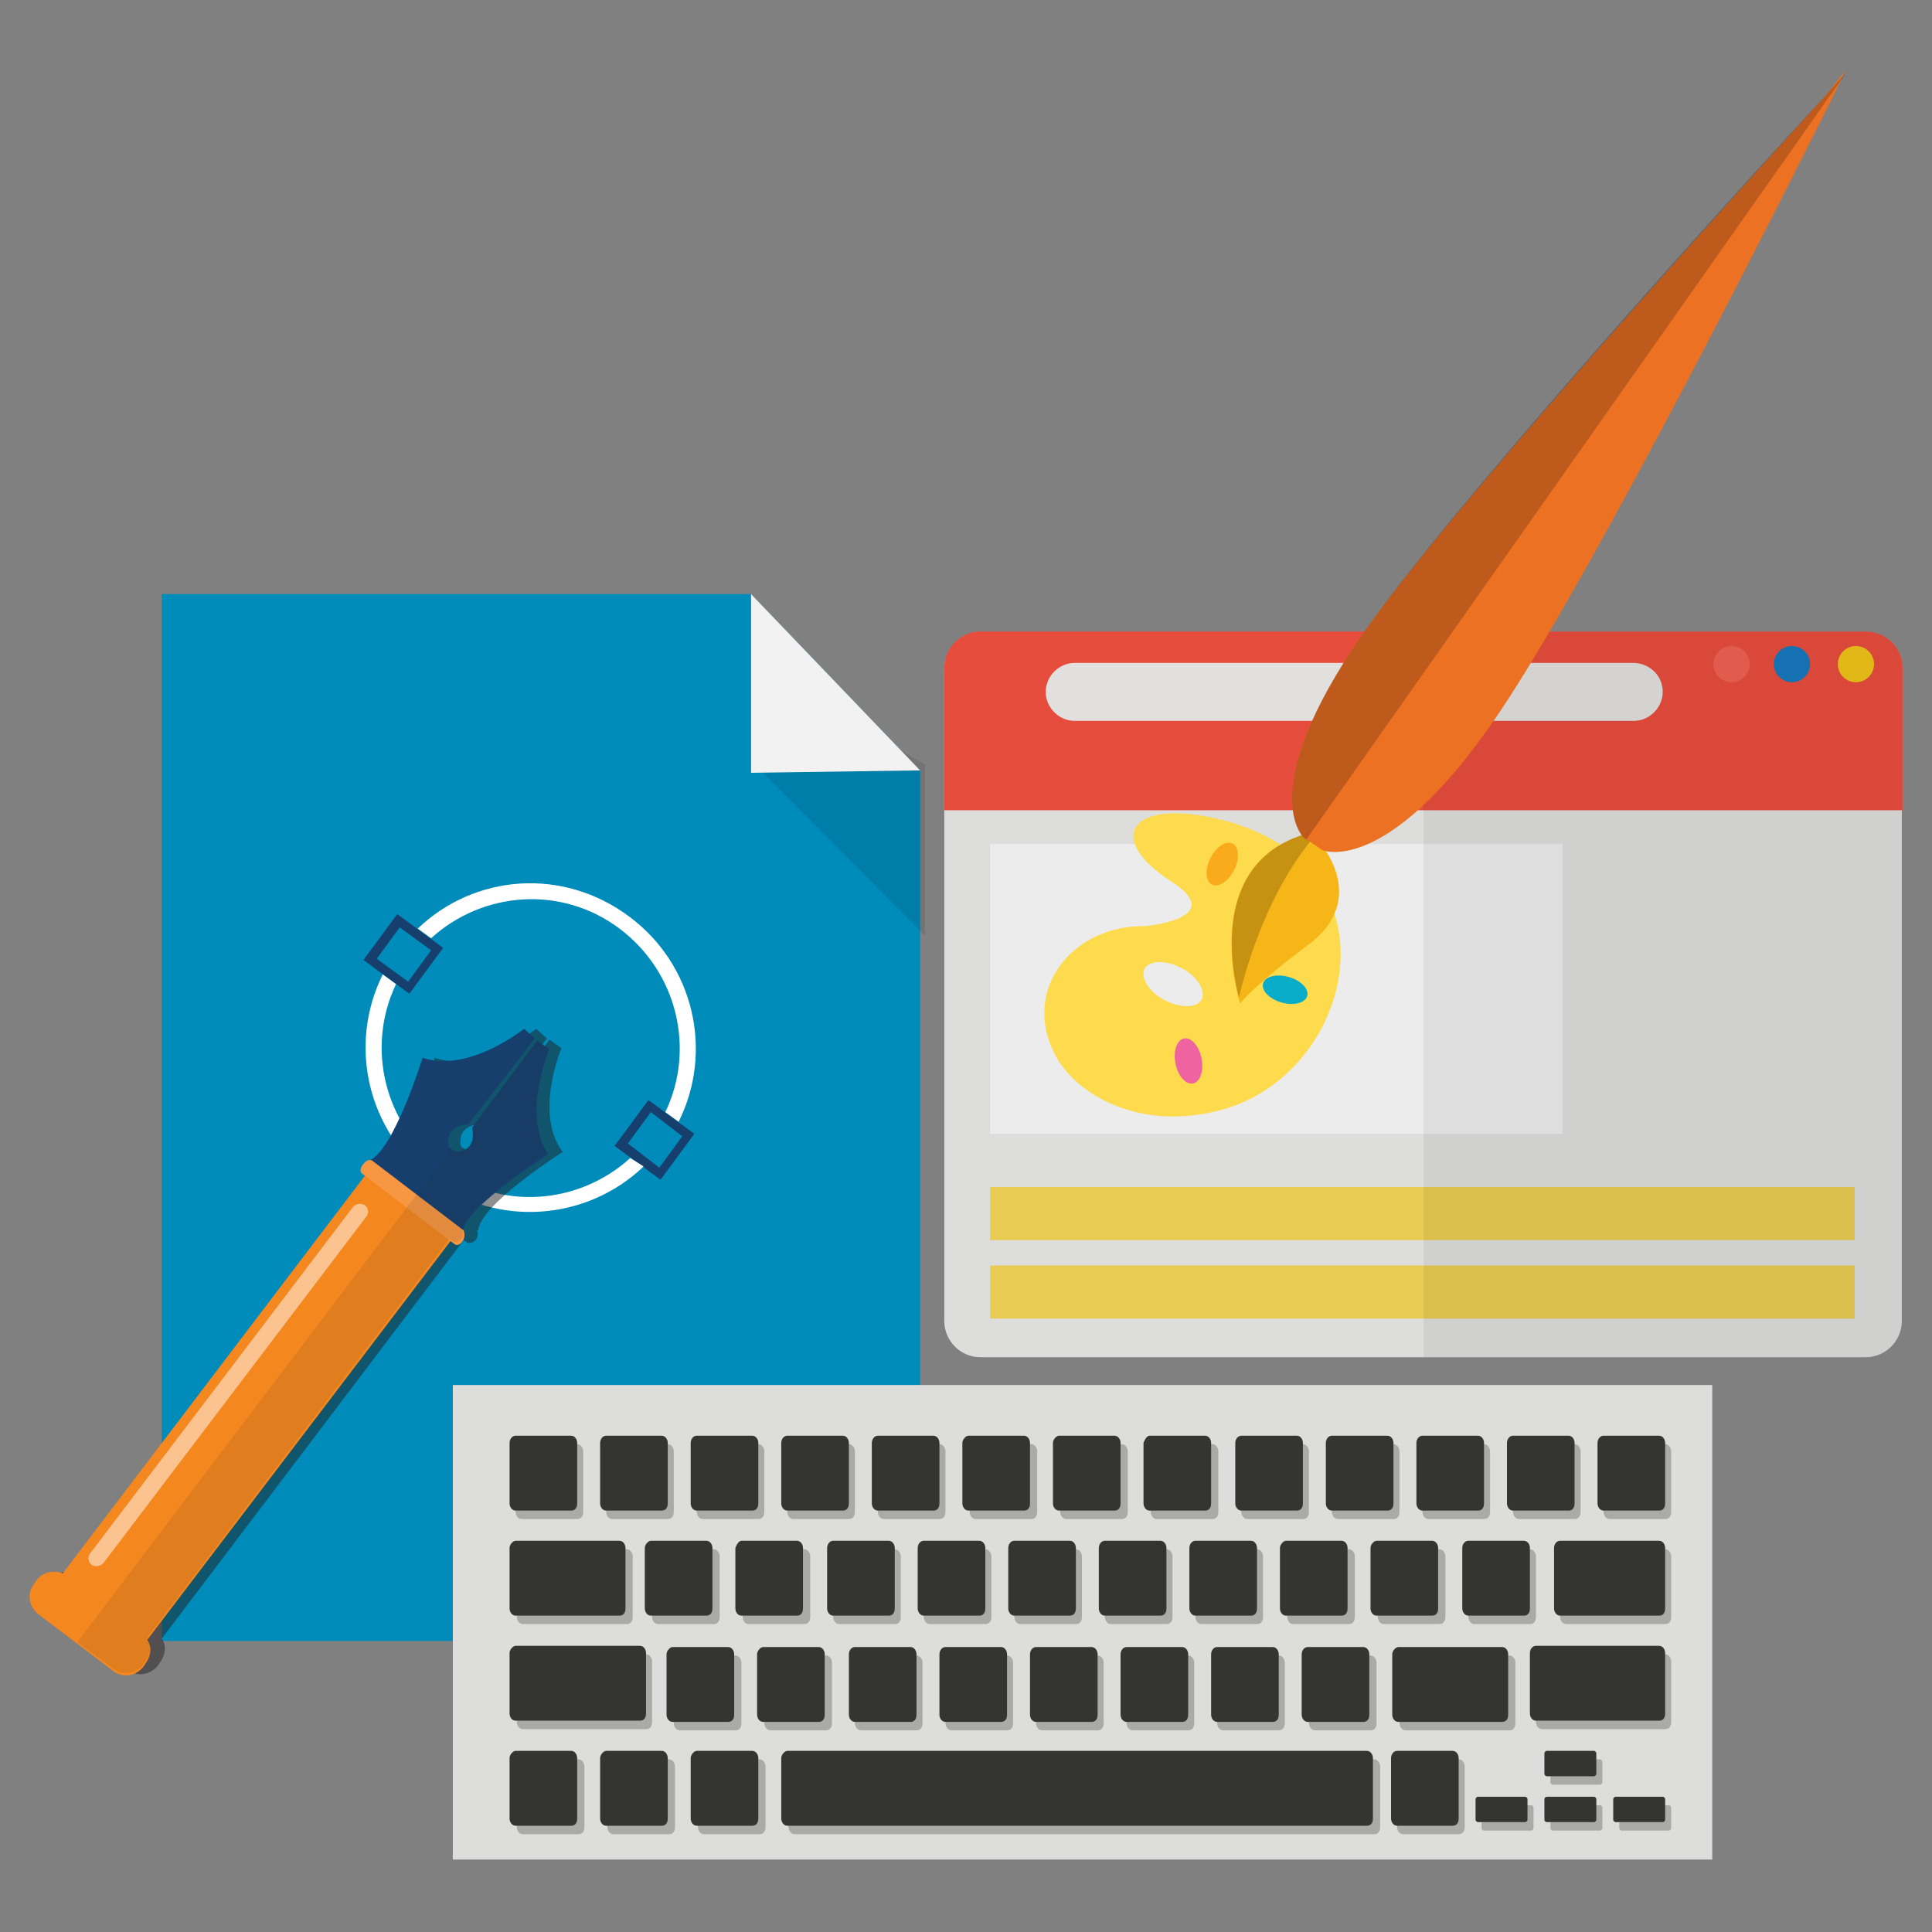 <?xml version="1.0" encoding="utf-8"?>
<!-- Generator: Adobe Illustrator 21.1.0, SVG Export Plug-In . SVG Version: 6.00 Build 0)  -->
<svg version="1.1" baseProfile="basic" id="Layer_1"
	 xmlns="http://www.w3.org/2000/svg" xmlns:xlink="http://www.w3.org/1999/xlink" x="0px" y="0px" viewBox="0 0 160 160"
	 xml:space="preserve">
<rect x="0" y="0" width="160" height="160" fill="#808080" stroke="none"/>
<style type="text/css">
	.st0{fill:#DDDDDC;}
	.st1{fill:#E74D3C;}
	.st2{fill:#F06252;}
	.st3{fill:#1778BD;}
	.st4{fill:#EFC319;}
	.st5{fill:#E1E0DF;}
	.st6{fill:#ECECEC;}
	.st7{opacity:0.7;fill:#EFC319;}
	.st8{opacity:6.000000e-02;}
	.st9{fill:#008CBB;}
	.st10{opacity:0.1;}
	.st11{fill:#F3F2F2;}
	.st12{fill:#163F6D;}
	.st13{fill:#FFFFFF;}
	.st14{fill-rule:evenodd;clip-rule:evenodd;fill:#DDDDDC;}
	.st15{opacity:0.3;}
	.st16{fill-rule:evenodd;clip-rule:evenodd;fill:#343433;}
	.st17{fill-rule:evenodd;clip-rule:evenodd;fill:#FDDB4C;}
	.st18{fill:#EF64A0;}
	.st19{fill:#0AADC9;}
	.st20{fill:#66BB46;}
	.st21{fill:#FAAB1B;}
	.st22{fill-rule:evenodd;clip-rule:evenodd;fill:#F7B617;}
	.st23{opacity:0.2;fill-rule:evenodd;clip-rule:evenodd;}
	.st24{fill-rule:evenodd;clip-rule:evenodd;fill:#EC7123;}
	.st25{opacity:0.5;fill:#231F20;}
	.st26{fill:#F5871F;}
	.st27{fill:#F79742;}
	.st28{opacity:0.1;fill:#231F20;}
	.st29{opacity:0.5;fill:#FFFFFF;}
</style>
<g>
	<g id="Web">
		<path class="st0" d="M157.5,109.4c0,1.7-1.4,3-3,3H81.2c-1.7,0-3-1.4-3-3v-54c0-1.7,1.4-3,3-3h73.3c1.7,0,3,1.4,3,3V109.4z"/>
		<path class="st1" d="M154.5,52.3H81.2c-1.7,0-3,1.4-3,3v11.8h79.4V55.3C157.5,53.6,156.2,52.3,154.5,52.3z"/>
		<circle class="st2" cx="143.4" cy="55" r="1.5"/>
		<circle class="st3" cx="148.4" cy="55" r="1.5"/>
		<circle class="st4" cx="153.7" cy="55" r="1.5"/>
		<path class="st5" d="M137.7,57.3c0,1.3-1.1,2.4-2.4,2.4H89c-1.3,0-2.4-1.1-2.4-2.4l0,0c0-1.3,1.1-2.4,2.4-2.4h46.4
			C136.7,55,137.7,56,137.7,57.3L137.7,57.3z"/>
		<rect x="82" y="69.9" class="st6" width="47.4" height="24"/>
		<rect x="82" y="98.3" class="st7" width="71.6" height="4.4"/>
		<rect x="82" y="104.8" class="st7" width="71.6" height="4.4"/>
		<path class="st8" d="M154.5,52.3h-36.6v60.1h36.6c1.7,0,3-1.4,3-3v-54C157.5,53.6,156.2,52.3,154.5,52.3z"/>
	</g>
	<polygon class="st9" points="13.4,49.2 13.4,135.9 76.2,135.9 76.2,63.8 62.2,49.2 	"/>
	<polygon class="st10" points="62.5,63.3 76.6,77.5 76.6,63.3 66.4,57.6 	"/>
	<polygon class="st11" points="76.2,63.8 62.2,64 62.2,49.2 	"/>
	<path class="st12" d="M30.1,79.5l3.8,2.8l2.8-3.8l-3.8-2.8L30.1,79.5z M35.7,78.7l-1.9,2.6l-2.6-1.9l1.9-2.6L35.7,78.7z"/>
	<path class="st12" d="M50.9,94.9l3.8,2.8l2.8-3.8l-3.8-2.8L50.9,94.9z M56.5,94.1l-1.9,2.6L52,94.7l1.9-2.6L56.5,94.1z"/>
	<g>
		<path class="st13" d="M52.2,95.9c-4.3,3.9-10.8,4.4-15.6,0.8c-4.8-3.6-6.3-10-3.8-15.2l-1.1-0.8c-2.9,5.8-1.3,13,4.1,17
			c5.4,4,12.8,3.4,17.5-1.1L52.2,95.9z"/>
		<path class="st13" d="M34.6,76.9l1.1,0.8c4.3-3.9,10.8-4.4,15.6-0.8c4.8,3.6,6.3,10,3.8,15.2l1.1,0.8c2.9-5.8,1.3-13-4.1-17
			C46.6,71.8,39.3,72.4,34.6,76.9z"/>
	</g>
	<g id="Keyboard_2_">
		<rect x="37.5" y="114.7" class="st14" width="104.3" height="39.3"/>
		<g id="Keyboard_3_" class="st15">
			<path class="st16" d="M43.2,119.6h4.6c0.3,0,0.5,0.3,0.5,0.6v5c0,0.4-0.2,0.6-0.5,0.6h-4.6c-0.3,0-0.5-0.3-0.5-0.6v-5
				C42.7,119.9,42.9,119.6,43.2,119.6L43.2,119.6z"/>
			<path class="st16" d="M50.7,119.6h4.6c0.3,0,0.5,0.3,0.5,0.6v5c0,0.4-0.2,0.6-0.5,0.6h-4.6c-0.3,0-0.5-0.3-0.5-0.6v-5
				C50.2,119.9,50.4,119.6,50.7,119.6L50.7,119.6z"/>
			<path class="st16" d="M58.2,119.6h4.6c0.3,0,0.5,0.3,0.5,0.6v5c0,0.4-0.2,0.6-0.5,0.6h-4.6c-0.3,0-0.5-0.3-0.5-0.6v-5
				C57.7,119.9,57.9,119.6,58.2,119.6L58.2,119.6z"/>
			<path class="st16" d="M65.7,119.6h4.6c0.3,0,0.5,0.3,0.5,0.6v5c0,0.4-0.2,0.6-0.5,0.6h-4.6c-0.3,0-0.5-0.3-0.5-0.6v-5
				C65.2,119.9,65.5,119.6,65.7,119.6L65.7,119.6z"/>
			<path class="st16" d="M73.2,119.6h4.6c0.3,0,0.5,0.3,0.5,0.6v5c0,0.4-0.2,0.6-0.5,0.6h-4.6c-0.3,0-0.5-0.3-0.5-0.6v-5
				C72.7,119.9,73,119.6,73.2,119.6L73.2,119.6z"/>
			<path class="st16" d="M80.8,119.6h4.6c0.3,0,0.5,0.3,0.5,0.6v5c0,0.4-0.2,0.6-0.5,0.6h-4.6c-0.3,0-0.5-0.3-0.5-0.6v-5
				C80.3,119.9,80.5,119.6,80.8,119.6L80.8,119.6z"/>
			<path class="st16" d="M88.3,119.6h4.6c0.3,0,0.5,0.3,0.5,0.6v5c0,0.4-0.2,0.6-0.5,0.6h-4.6c-0.3,0-0.5-0.3-0.5-0.6v-5
				C87.8,119.9,88,119.6,88.3,119.6L88.3,119.6z"/>
			<path class="st16" d="M95.8,119.6h4.6c0.3,0,0.5,0.3,0.5,0.6v5c0,0.4-0.2,0.6-0.5,0.6h-4.6c-0.3,0-0.5-0.3-0.5-0.6v-5
				C95.3,119.9,95.5,119.6,95.8,119.6L95.8,119.6z"/>
			<path class="st16" d="M103.3,119.6h4.6c0.3,0,0.5,0.3,0.5,0.6v5c0,0.4-0.2,0.6-0.5,0.6h-4.6c-0.3,0-0.5-0.3-0.5-0.6v-5
				C102.8,119.9,103,119.6,103.3,119.6L103.3,119.6z"/>
			<path class="st16" d="M110.8,119.6h4.6c0.3,0,0.5,0.3,0.5,0.6v5c0,0.4-0.2,0.6-0.5,0.6h-4.6c-0.3,0-0.5-0.3-0.5-0.6v-5
				C110.3,119.9,110.5,119.6,110.8,119.6L110.8,119.6z"/>
			<path class="st16" d="M118.3,119.6h4.6c0.3,0,0.5,0.3,0.5,0.6v5c0,0.4-0.2,0.6-0.5,0.6h-4.6c-0.3,0-0.5-0.3-0.5-0.6v-5
				C117.8,119.9,118,119.6,118.3,119.6L118.3,119.6z"/>
			<path class="st16" d="M54.5,128.3h4.6c0.3,0,0.5,0.3,0.5,0.6v5c0,0.4-0.2,0.6-0.5,0.6h-4.6c-0.3,0-0.5-0.3-0.5-0.6v-5
				C54,128.6,54.2,128.3,54.5,128.3L54.5,128.3z"/>
			<path class="st16" d="M62,128.3h4.6c0.3,0,0.5,0.3,0.5,0.6v5c0,0.4-0.2,0.6-0.5,0.6H62c-0.3,0-0.5-0.3-0.5-0.6v-5
				C61.5,128.6,61.7,128.3,62,128.3L62,128.3z"/>
			<path class="st16" d="M69.5,128.3h4.6c0.3,0,0.5,0.3,0.5,0.6v5c0,0.4-0.2,0.6-0.5,0.6h-4.6c-0.3,0-0.5-0.3-0.5-0.6v-5
				C69,128.6,69.2,128.3,69.5,128.3L69.5,128.3z"/>
			<path class="st16" d="M77,128.3h4.6c0.3,0,0.5,0.3,0.5,0.6v5c0,0.4-0.2,0.6-0.5,0.6H77c-0.3,0-0.5-0.3-0.5-0.6v-5
				C76.5,128.6,76.7,128.3,77,128.3L77,128.3z"/>
			<path class="st16" d="M84.5,128.3h4.6c0.3,0,0.5,0.3,0.5,0.6v5c0,0.4-0.2,0.6-0.5,0.6h-4.6c-0.3,0-0.5-0.3-0.5-0.6v-5
				C84,128.6,84.2,128.3,84.5,128.3L84.5,128.3z"/>
			<path class="st16" d="M92,128.3h4.6c0.3,0,0.5,0.3,0.5,0.6v5c0,0.4-0.2,0.6-0.5,0.6H92c-0.3,0-0.5-0.3-0.5-0.6v-5
				C91.5,128.6,91.8,128.3,92,128.3L92,128.3z"/>
			<path class="st16" d="M99.5,128.3h4.6c0.3,0,0.5,0.3,0.5,0.6v5c0,0.4-0.2,0.6-0.5,0.6h-4.6c-0.3,0-0.5-0.3-0.5-0.6v-5
				C99,128.6,99.3,128.3,99.5,128.3L99.5,128.3z"/>
			<path class="st16" d="M107.1,128.3h4.6c0.3,0,0.5,0.3,0.5,0.6v5c0,0.4-0.2,0.6-0.5,0.6h-4.6c-0.3,0-0.5-0.3-0.5-0.6v-5
				C106.6,128.6,106.8,128.3,107.1,128.3L107.1,128.3z"/>
			<path class="st16" d="M114.6,128.3h4.6c0.3,0,0.5,0.3,0.5,0.6v5c0,0.4-0.2,0.6-0.5,0.6h-4.6c-0.3,0-0.5-0.3-0.5-0.6v-5
				C114.1,128.6,114.3,128.3,114.6,128.3L114.6,128.3z"/>
			<path class="st16" d="M122.1,128.3h4.6c0.3,0,0.5,0.3,0.5,0.6v5c0,0.4-0.2,0.6-0.5,0.6h-4.6c-0.3,0-0.5-0.3-0.5-0.6v-5
				C121.6,128.6,121.8,128.3,122.1,128.3L122.1,128.3z"/>
			<path class="st16" d="M125.8,119.6h4.6c0.3,0,0.5,0.3,0.5,0.6v5c0,0.4-0.2,0.6-0.5,0.6h-4.6c-0.3,0-0.5-0.3-0.5-0.6v-5
				C125.3,119.9,125.6,119.6,125.8,119.6L125.8,119.6z"/>
			<path class="st16" d="M133.3,119.6h4.6c0.3,0,0.5,0.3,0.5,0.6v5c0,0.4-0.2,0.6-0.5,0.6h-4.6c-0.3,0-0.5-0.3-0.5-0.6v-5
				C132.8,119.9,133.1,119.6,133.3,119.6L133.3,119.6z"/>
			<path class="st16" d="M129.7,128.3h8.2c0.3,0,0.5,0.3,0.5,0.6v5c0,0.4-0.2,0.6-0.5,0.6h-8.2c-0.3,0-0.5-0.3-0.5-0.6v-5
				C129.2,128.6,129.4,128.3,129.7,128.3L129.7,128.3z"/>
			<path class="st16" d="M43.3,128.3h8.6c0.3,0,0.5,0.3,0.5,0.6v5c0,0.4-0.2,0.6-0.5,0.6h-8.6c-0.3,0-0.5-0.3-0.5-0.6v-5
				C42.8,128.6,43,128.3,43.3,128.3L43.3,128.3z"/>
			<path class="st16" d="M43.3,137h10.2c0.3,0,0.5,0.3,0.5,0.6v5c0,0.4-0.2,0.6-0.5,0.6H43.3c-0.3,0-0.5-0.3-0.5-0.6v-5
				C42.8,137.3,43,137,43.3,137L43.3,137z"/>
			<path class="st16" d="M43.3,145.7h4.6c0.3,0,0.5,0.3,0.5,0.6v5c0,0.4-0.2,0.6-0.5,0.6h-4.6c-0.3,0-0.5-0.3-0.5-0.6v-5
				C42.8,146,43,145.7,43.3,145.7L43.3,145.7z"/>
			<path class="st16" d="M50.8,145.7h4.6c0.3,0,0.5,0.3,0.5,0.6v5c0,0.4-0.2,0.6-0.5,0.6h-4.6c-0.3,0-0.5-0.3-0.5-0.6v-5
				C50.3,146,50.5,145.7,50.8,145.7L50.8,145.7z"/>
			<path class="st16" d="M58.3,145.7h4.6c0.3,0,0.5,0.3,0.5,0.6v5c0,0.4-0.2,0.6-0.5,0.6h-4.6c-0.3,0-0.5-0.3-0.5-0.6v-5
				C57.8,146,58,145.7,58.3,145.7L58.3,145.7z"/>
			<path class="st16" d="M65.8,145.7h48c0.3,0,0.5,0.3,0.5,0.6v5c0,0.4-0.2,0.6-0.5,0.6h-48c-0.3,0-0.5-0.3-0.5-0.6v-5
				C65.3,146,65.5,145.7,65.8,145.7L65.8,145.7z"/>
			<path class="st16" d="M56.3,137.1h4.6c0.3,0,0.5,0.3,0.5,0.6v5c0,0.4-0.2,0.6-0.5,0.6h-4.6c-0.3,0-0.5-0.3-0.5-0.6v-5
				C55.8,137.4,56,137.1,56.3,137.1L56.3,137.1z"/>
			<path class="st16" d="M63.8,137.1h4.6c0.3,0,0.5,0.3,0.5,0.6v5c0,0.4-0.2,0.6-0.5,0.6h-4.6c-0.3,0-0.5-0.3-0.5-0.6v-5
				C63.3,137.4,63.5,137.1,63.8,137.1L63.8,137.1z"/>
			<path class="st16" d="M71.3,137.1h4.6c0.3,0,0.5,0.3,0.5,0.6v5c0,0.4-0.2,0.6-0.5,0.6h-4.6c-0.3,0-0.5-0.3-0.5-0.6v-5
				C70.8,137.4,71,137.1,71.3,137.1L71.3,137.1z"/>
			<path class="st16" d="M78.8,137.1h4.6c0.3,0,0.5,0.3,0.5,0.6v5c0,0.4-0.2,0.6-0.5,0.6h-4.6c-0.3,0-0.5-0.3-0.5-0.6v-5
				C78.3,137.4,78.5,137.1,78.8,137.1L78.8,137.1z"/>
			<path class="st16" d="M86.3,137.1h4.6c0.3,0,0.5,0.3,0.5,0.6v5c0,0.4-0.2,0.6-0.5,0.6h-4.6c-0.3,0-0.5-0.3-0.5-0.6v-5
				C85.8,137.4,86,137.1,86.3,137.1L86.3,137.1z"/>
			<path class="st16" d="M93.8,137.1h4.6c0.3,0,0.5,0.3,0.5,0.6v5c0,0.4-0.2,0.6-0.5,0.6h-4.6c-0.3,0-0.5-0.3-0.5-0.6v-5
				C93.3,137.4,93.6,137.1,93.8,137.1L93.8,137.1z"/>
			<path class="st16" d="M101.3,137.1h4.6c0.3,0,0.5,0.3,0.5,0.6v5c0,0.4-0.2,0.6-0.5,0.6h-4.6c-0.3,0-0.5-0.3-0.5-0.6v-5
				C100.8,137.4,101.1,137.1,101.3,137.1L101.3,137.1z"/>
			<path class="st16" d="M108.9,137.1h4.6c0.3,0,0.5,0.3,0.5,0.6v5c0,0.4-0.2,0.6-0.5,0.6h-4.6c-0.3,0-0.5-0.3-0.5-0.6v-5
				C108.4,137.4,108.6,137.1,108.9,137.1L108.9,137.1z"/>
			<path class="st16" d="M116.4,137.1h8.6c0.3,0,0.5,0.3,0.5,0.6v5c0,0.4-0.2,0.6-0.5,0.6h-8.6c-0.3,0-0.5-0.3-0.5-0.6v-5
				C115.9,137.4,116.1,137.1,116.4,137.1L116.4,137.1z"/>
			<path class="st16" d="M127.7,137h10.2c0.3,0,0.5,0.3,0.5,0.6v5c0,0.4-0.2,0.6-0.5,0.6h-10.2c-0.3,0-0.5-0.3-0.5-0.6v-5
				C127.2,137.3,127.4,137,127.7,137L127.7,137z"/>
			<path class="st16" d="M128.6,145.7h3.9c0.1,0,0.2,0.1,0.2,0.2v1.7c0,0.1-0.1,0.2-0.2,0.2h-3.9c-0.1,0-0.2-0.1-0.2-0.2v-1.7
				C128.4,145.8,128.5,145.7,128.6,145.7L128.6,145.7z"/>
			<path class="st16" d="M128.6,149.5h3.9c0.1,0,0.2,0.1,0.2,0.2v1.7c0,0.1-0.1,0.2-0.2,0.2h-3.9c-0.1,0-0.2-0.1-0.2-0.2v-1.7
				C128.4,149.6,128.5,149.5,128.6,149.5L128.6,149.5z"/>
			<path class="st16" d="M122.9,149.5h3.9c0.1,0,0.2,0.1,0.2,0.2v1.7c0,0.1-0.1,0.2-0.2,0.2h-3.9c-0.1,0-0.2-0.1-0.2-0.2v-1.7
				C122.7,149.6,122.8,149.5,122.9,149.5L122.9,149.5z"/>
			<path class="st16" d="M134.3,149.5h3.9c0.1,0,0.2,0.1,0.2,0.2v1.7c0,0.1-0.1,0.2-0.2,0.2h-3.9c-0.1,0-0.2-0.1-0.2-0.2v-1.7
				C134.1,149.6,134.2,149.5,134.3,149.5L134.3,149.5z"/>
			<path class="st16" d="M116.2,145.7h4.6c0.3,0,0.5,0.3,0.5,0.6v5c0,0.4-0.2,0.6-0.5,0.6h-4.6c-0.3,0-0.5-0.3-0.5-0.6v-5
				C115.7,146,115.9,145.7,116.2,145.7L116.2,145.7z"/>
		</g>
		<g id="Keyboard_1_">
			<path class="st16" d="M42.7,118.9h4.6c0.3,0,0.5,0.3,0.5,0.6v5c0,0.4-0.2,0.6-0.5,0.6h-4.6c-0.3,0-0.5-0.3-0.5-0.6v-5
				C42.2,119.2,42.4,118.9,42.7,118.9L42.7,118.9z"/>
			<path class="st16" d="M50.2,118.9h4.6c0.3,0,0.5,0.3,0.5,0.6v5c0,0.4-0.2,0.6-0.5,0.6h-4.6c-0.3,0-0.5-0.3-0.5-0.6v-5
				C49.7,119.2,49.9,118.9,50.2,118.9L50.2,118.9z"/>
			<path class="st16" d="M57.7,118.9h4.6c0.3,0,0.5,0.3,0.5,0.6v5c0,0.4-0.2,0.6-0.5,0.6h-4.6c-0.3,0-0.5-0.3-0.5-0.6v-5
				C57.2,119.2,57.4,118.9,57.7,118.9L57.7,118.9z"/>
			<path class="st16" d="M65.2,118.9h4.6c0.3,0,0.5,0.3,0.5,0.6v5c0,0.4-0.2,0.6-0.5,0.6h-4.6c-0.3,0-0.5-0.3-0.5-0.6v-5
				C64.7,119.2,64.9,118.9,65.2,118.9L65.2,118.9z"/>
			<path class="st16" d="M72.7,118.9h4.6c0.3,0,0.5,0.3,0.5,0.6v5c0,0.4-0.2,0.6-0.5,0.6h-4.6c-0.3,0-0.5-0.3-0.5-0.6v-5
				C72.2,119.2,72.4,118.9,72.7,118.9L72.7,118.9z"/>
			<path class="st16" d="M80.2,118.9h4.6c0.3,0,0.5,0.3,0.5,0.6v5c0,0.4-0.2,0.6-0.5,0.6h-4.6c-0.3,0-0.5-0.3-0.5-0.6v-5
				C79.7,119.2,80,118.9,80.2,118.9L80.2,118.9z"/>
			<path class="st16" d="M87.7,118.9h4.6c0.3,0,0.5,0.3,0.5,0.6v5c0,0.4-0.2,0.6-0.5,0.6h-4.6c-0.3,0-0.5-0.3-0.5-0.6v-5
				C87.2,119.2,87.5,118.9,87.7,118.9L87.7,118.9z"/>
			<path class="st16" d="M95.2,118.9h4.6c0.3,0,0.5,0.3,0.5,0.6v5c0,0.4-0.2,0.6-0.5,0.6h-4.6c-0.3,0-0.5-0.3-0.5-0.6v-5
				C94.8,119.2,95,118.9,95.2,118.9L95.2,118.9z"/>
			<path class="st16" d="M102.8,118.9h4.6c0.3,0,0.5,0.3,0.5,0.6v5c0,0.4-0.2,0.6-0.5,0.6h-4.6c-0.3,0-0.5-0.3-0.5-0.6v-5
				C102.3,119.2,102.5,118.9,102.8,118.9L102.8,118.9z"/>
			<path class="st16" d="M110.3,118.9h4.6c0.3,0,0.5,0.3,0.5,0.6v5c0,0.4-0.2,0.6-0.5,0.6h-4.6c-0.3,0-0.5-0.3-0.5-0.6v-5
				C109.8,119.2,110,118.9,110.3,118.9L110.3,118.9z"/>
			<path class="st16" d="M117.8,118.9h4.6c0.3,0,0.5,0.3,0.5,0.6v5c0,0.4-0.2,0.6-0.5,0.6h-4.6c-0.3,0-0.5-0.3-0.5-0.6v-5
				C117.3,119.2,117.5,118.9,117.8,118.9L117.8,118.9z"/>
			<path class="st16" d="M53.9,127.6h4.6c0.3,0,0.5,0.3,0.5,0.6v5c0,0.4-0.2,0.6-0.5,0.6h-4.6c-0.3,0-0.5-0.3-0.5-0.6v-5
				C53.4,127.9,53.7,127.6,53.9,127.6L53.9,127.6z"/>
			<path class="st16" d="M61.4,127.6h4.6c0.3,0,0.5,0.3,0.5,0.6v5c0,0.4-0.2,0.6-0.5,0.6h-4.6c-0.3,0-0.5-0.3-0.5-0.6v-5
				C61,127.9,61.2,127.6,61.4,127.6L61.4,127.6z"/>
			<path class="st16" d="M69,127.6h4.6c0.3,0,0.5,0.3,0.5,0.6v5c0,0.4-0.2,0.6-0.5,0.6H69c-0.3,0-0.5-0.3-0.5-0.6v-5
				C68.5,127.9,68.7,127.6,69,127.6L69,127.6z"/>
			<path class="st16" d="M76.5,127.6h4.6c0.3,0,0.5,0.3,0.5,0.6v5c0,0.4-0.2,0.6-0.5,0.6h-4.6c-0.3,0-0.5-0.3-0.5-0.6v-5
				C76,127.9,76.2,127.6,76.5,127.6L76.5,127.6z"/>
			<path class="st16" d="M84,127.6h4.6c0.3,0,0.5,0.3,0.5,0.6v5c0,0.4-0.2,0.6-0.5,0.6H84c-0.3,0-0.5-0.3-0.5-0.6v-5
				C83.5,127.9,83.7,127.6,84,127.6L84,127.6z"/>
			<path class="st16" d="M91.5,127.6h4.6c0.3,0,0.5,0.3,0.5,0.6v5c0,0.4-0.2,0.6-0.5,0.6h-4.6c-0.3,0-0.5-0.3-0.5-0.6v-5
				C91,127.9,91.2,127.6,91.5,127.6L91.5,127.6z"/>
			<path class="st16" d="M99,127.6h4.6c0.3,0,0.5,0.3,0.5,0.6v5c0,0.4-0.2,0.6-0.5,0.6H99c-0.3,0-0.5-0.3-0.5-0.6v-5
				C98.5,127.9,98.7,127.6,99,127.6L99,127.6z"/>
			<path class="st16" d="M106.5,127.6h4.6c0.3,0,0.5,0.3,0.5,0.6v5c0,0.4-0.2,0.6-0.5,0.6h-4.6c-0.3,0-0.5-0.3-0.5-0.6v-5
				C106,127.9,106.3,127.6,106.5,127.6L106.5,127.6z"/>
			<path class="st16" d="M114,127.6h4.6c0.3,0,0.5,0.3,0.5,0.6v5c0,0.4-0.2,0.6-0.5,0.6H114c-0.3,0-0.5-0.3-0.5-0.6v-5
				C113.5,127.9,113.8,127.6,114,127.6L114,127.6z"/>
			<path class="st16" d="M121.6,127.6h4.6c0.3,0,0.5,0.3,0.5,0.6v5c0,0.4-0.2,0.6-0.5,0.6h-4.6c-0.3,0-0.5-0.3-0.5-0.6v-5
				C121.1,127.9,121.3,127.6,121.6,127.6L121.6,127.6z"/>
			<path class="st16" d="M125.3,118.9h4.6c0.3,0,0.5,0.3,0.5,0.6v5c0,0.4-0.2,0.6-0.5,0.6h-4.6c-0.3,0-0.5-0.3-0.5-0.6v-5
				C124.8,119.2,125,118.9,125.3,118.9L125.3,118.9z"/>
			<path class="st16" d="M132.8,118.9h4.6c0.3,0,0.5,0.3,0.5,0.6v5c0,0.4-0.2,0.6-0.5,0.6h-4.6c-0.3,0-0.5-0.3-0.5-0.6v-5
				C132.3,119.2,132.5,118.9,132.8,118.9L132.8,118.9z"/>
			<path class="st16" d="M129.2,127.6h8.2c0.3,0,0.5,0.3,0.5,0.6v5c0,0.4-0.2,0.6-0.5,0.6h-8.2c-0.3,0-0.5-0.3-0.5-0.6v-5
				C128.7,127.9,128.9,127.6,129.2,127.6L129.2,127.6z"/>
			<path class="st16" d="M42.7,127.6h8.6c0.3,0,0.5,0.3,0.5,0.6v5c0,0.4-0.2,0.6-0.5,0.6h-8.6c-0.3,0-0.5-0.3-0.5-0.6v-5
				C42.2,127.9,42.5,127.6,42.7,127.6L42.7,127.6z"/>
			<path class="st16" d="M42.7,136.3H53c0.3,0,0.5,0.3,0.5,0.6v5c0,0.4-0.2,0.6-0.5,0.6H42.7c-0.3,0-0.5-0.3-0.5-0.6v-5
				C42.2,136.6,42.5,136.3,42.7,136.3L42.7,136.3z"/>
			<path class="st16" d="M42.7,145h4.6c0.3,0,0.5,0.3,0.5,0.6v5c0,0.4-0.2,0.6-0.5,0.6h-4.6c-0.3,0-0.5-0.3-0.5-0.6v-5
				C42.2,145.3,42.5,145,42.7,145L42.7,145z"/>
			<path class="st16" d="M50.2,145h4.6c0.3,0,0.5,0.3,0.5,0.6v5c0,0.4-0.2,0.6-0.5,0.6h-4.6c-0.3,0-0.5-0.3-0.5-0.6v-5
				C49.7,145.3,50,145,50.2,145L50.2,145z"/>
			<path class="st16" d="M57.7,145h4.6c0.3,0,0.5,0.3,0.5,0.6v5c0,0.4-0.2,0.6-0.5,0.6h-4.6c-0.3,0-0.5-0.3-0.5-0.6v-5
				C57.2,145.3,57.5,145,57.7,145L57.7,145z"/>
			<path class="st16" d="M65.2,145h48c0.3,0,0.5,0.3,0.5,0.6v5c0,0.4-0.2,0.6-0.5,0.6h-48c-0.3,0-0.5-0.3-0.5-0.6v-5
				C64.7,145.3,65,145,65.2,145L65.2,145z"/>
			<path class="st16" d="M55.7,136.4h4.6c0.3,0,0.5,0.3,0.5,0.6v5c0,0.4-0.2,0.6-0.5,0.6h-4.6c-0.3,0-0.5-0.3-0.5-0.6v-5
				C55.2,136.7,55.5,136.4,55.7,136.4L55.7,136.4z"/>
			<path class="st16" d="M63.2,136.4h4.6c0.3,0,0.5,0.3,0.5,0.6v5c0,0.4-0.2,0.6-0.5,0.6h-4.6c-0.3,0-0.5-0.3-0.5-0.6v-5
				C62.7,136.7,63,136.4,63.2,136.4L63.2,136.4z"/>
			<path class="st16" d="M70.8,136.4h4.6c0.3,0,0.5,0.3,0.5,0.6v5c0,0.4-0.2,0.6-0.5,0.6h-4.6c-0.3,0-0.5-0.3-0.5-0.6v-5
				C70.3,136.7,70.5,136.4,70.8,136.4L70.8,136.4z"/>
			<path class="st16" d="M78.3,136.4h4.6c0.3,0,0.5,0.3,0.5,0.6v5c0,0.4-0.2,0.6-0.5,0.6h-4.6c-0.3,0-0.5-0.3-0.5-0.6v-5
				C77.8,136.7,78,136.4,78.3,136.4L78.3,136.4z"/>
			<path class="st16" d="M85.8,136.4h4.6c0.3,0,0.5,0.3,0.5,0.6v5c0,0.4-0.2,0.6-0.5,0.6h-4.6c-0.3,0-0.5-0.3-0.5-0.6v-5
				C85.3,136.7,85.5,136.4,85.8,136.4L85.8,136.4z"/>
			<path class="st16" d="M93.3,136.4h4.6c0.3,0,0.5,0.3,0.5,0.6v5c0,0.4-0.2,0.6-0.5,0.6h-4.6c-0.3,0-0.5-0.3-0.5-0.6v-5
				C92.8,136.7,93,136.4,93.3,136.4L93.3,136.4z"/>
			<path class="st16" d="M100.8,136.4h4.6c0.3,0,0.5,0.3,0.5,0.6v5c0,0.4-0.2,0.6-0.5,0.6h-4.6c-0.3,0-0.5-0.3-0.5-0.6v-5
				C100.3,136.7,100.5,136.4,100.8,136.4L100.8,136.4z"/>
			<path class="st16" d="M108.3,136.4h4.6c0.3,0,0.5,0.3,0.5,0.6v5c0,0.4-0.2,0.6-0.5,0.6h-4.6c-0.3,0-0.5-0.3-0.5-0.6v-5
				C107.8,136.7,108,136.4,108.3,136.4L108.3,136.4z"/>
			<path class="st16" d="M115.8,136.4h8.6c0.3,0,0.5,0.3,0.5,0.6v5c0,0.4-0.2,0.6-0.5,0.6h-8.6c-0.3,0-0.5-0.3-0.5-0.6v-5
				C115.3,136.7,115.6,136.4,115.8,136.4L115.8,136.4z"/>
			<path class="st16" d="M127.2,136.3h10.2c0.3,0,0.5,0.3,0.5,0.6v5c0,0.4-0.2,0.6-0.5,0.6h-10.2c-0.3,0-0.5-0.3-0.5-0.6v-5
				C126.7,136.6,126.9,136.3,127.2,136.3L127.2,136.3z"/>
			<path class="st16" d="M128.1,145h3.9c0.1,0,0.2,0.1,0.2,0.2v1.7c0,0.1-0.1,0.2-0.2,0.2h-3.9c-0.1,0-0.2-0.1-0.2-0.2v-1.7
				C127.9,145.1,128,145,128.1,145L128.1,145z"/>
			<path class="st16" d="M128.1,148.8h3.9c0.1,0,0.2,0.1,0.2,0.2v1.7c0,0.1-0.1,0.2-0.2,0.2h-3.9c-0.1,0-0.2-0.1-0.2-0.2V149
				C127.9,148.9,128,148.8,128.1,148.8L128.1,148.8z"/>
			<path class="st16" d="M122.4,148.8h3.9c0.1,0,0.2,0.1,0.2,0.2v1.7c0,0.1-0.1,0.2-0.2,0.2h-3.9c-0.1,0-0.2-0.1-0.2-0.2V149
				C122.2,148.9,122.3,148.8,122.4,148.8L122.4,148.8z"/>
			<path class="st16" d="M133.8,148.8h3.9c0.1,0,0.2,0.1,0.2,0.2v1.7c0,0.1-0.1,0.2-0.2,0.2h-3.9c-0.1,0-0.2-0.1-0.2-0.2V149
				C133.6,148.9,133.7,148.8,133.8,148.8L133.8,148.8z"/>
			<path class="st16" d="M115.7,145h4.6c0.3,0,0.5,0.3,0.5,0.6v5c0,0.4-0.2,0.6-0.5,0.6h-4.6c-0.3,0-0.5-0.3-0.5-0.6v-5
				C115.2,145.3,115.4,145,115.7,145L115.7,145z"/>
		</g>
	</g>
	<g id="Brush">
		<g>
			<path class="st17" d="M101.2,67.9C93.6,66,91.4,69.4,97,73c4.8,3.1-2.2,3.7-2.2,3.7c-5.9-0.1-10.3,5.2-7.4,10.7
				c1.7,3.2,6.7,6.1,13,4.7C112,89.7,116.6,71.8,101.2,67.9z M96.4,82.8c-1.3-0.7-2-1.9-1.6-2.6c0.4-0.7,1.8-0.7,3.1,0
				c1.3,0.7,2,1.9,1.6,2.6C99.1,83.5,97.7,83.5,96.4,82.8z"/>
			
				<ellipse transform="matrix(0.981 -0.196 0.196 0.981 -15.312 21.019)" class="st18" cx="98.4" cy="87.8" rx="1.1" ry="1.9"/>
			
				<ellipse transform="matrix(0.275 -0.961 0.961 0.275 -1.659 161.762)" class="st19" cx="106.5" cy="82" rx="1.1" ry="1.9"/>
			
				<ellipse transform="matrix(0.943 -0.333 0.333 0.943 -19.788 39.525)" class="st20" cx="105.3" cy="77.4" rx="1.1" ry="1.9"/>
			
				<ellipse transform="matrix(0.448 -0.894 0.894 0.448 -8.038 129.999)" class="st21" cx="101.2" cy="71.5" rx="1.9" ry="1.1"/>
		</g>
		<g>
			<path class="st22" d="M109.6,70.2c0,0,3.6,4.4-1.2,8c-4.8,3.6-5.7,4.9-5.7,4.9s-3.6-11.2,5.3-14l0.8-0.1L109.6,70.2z"/>
			<path class="st23" d="M102.6,82.6c0.7-2.9,2.5-8.9,6.3-13.4l-0.1-0.2l-0.8,0.1C100.3,71.5,102,80.3,102.6,82.6z"/>
			<path class="st24" d="M151.2,7.9c-8,8.8-28.7,31.6-37.2,43c-10.6,14.4-6,18.5-6,18.5l0.5,0.3l1,0.7c0,0,5.7,2.5,15.4-12.5
				c7.7-11.9,21.5-39.1,26.8-49.7l1.1-2.3L151.2,7.9z"/>
			<path class="st23" d="M114,50.9c-10.6,14.4-6,18.5-6,18.5l0.2,0.1L152.9,6l-1.7,1.9C143.1,16.6,122.4,39.5,114,50.9z"/>
		</g>
	</g>
	<g id="Pen">
		<path class="st25" d="M46.5,86.8l-1-0.7l-5.4,7.2c0.4,2-1.2,2-1.4,2l-0.3-0.2l0,0L38.2,95c-0.1-0.2-0.4-1.8,1.6-1.9l5.5-7.1
			l-0.9-0.8c0,0-4.6,3.7-8.4,2.4c0,0-2.4,7.7-4.4,8.5l0,0c-0.2-0.1-0.5,0-0.7,0.3c-0.2,0.3-0.2,0.6-0.1,0.8l0.2,0.2L6.3,130.3
			c-0.8-0.3-1.7-0.1-2.2,0.6l-0.2,0.3c-0.6,0.8-0.4,1.9,0.4,2.5l3.3,2.4l0,0l3,2.2c0.8,0.6,1.9,0.4,2.5-0.4l0.2-0.3
			c0.4-0.6,0.5-1.3,0.1-1.9l25-33l0.3,0.2c0.2,0.1,0.5,0,0.7-0.2c0.2-0.3,0.2-0.6,0.1-0.8l0,0l0.1,0c0.2-2.2,7-6.5,7-6.5
			C44.2,92.2,46.5,86.8,46.5,86.8z"/>
		<g>
			<g>
				<g>
					<path class="st12" d="M45.4,95.6c-2.2-3.3,0.1-8.7,0.1-8.7l-1-0.7l-5.4,7.2c0.4,2-1.2,2-1.4,2L37.2,95
						c-0.1-0.2-0.4-1.8,1.6-1.9l5.5-7.1l-0.9-0.8c0,0-4.6,3.7-8.4,2.4c0,0-2.4,7.7-4.4,8.5l3.2,2.5l0,0l1.1,0.8l0,0l3.4,2.6
						C38.6,99.9,45.4,95.6,45.4,95.6z"/>
					<path class="st26" d="M37.6,102.4L30.5,97L5.2,130.3c-0.8-0.3-1.7-0.1-2.2,0.6l-0.2,0.3c-0.6,0.8-0.4,1.9,0.4,2.5l6.2,4.7
						c0.8,0.6,1.9,0.4,2.5-0.4l0.2-0.3c0.4-0.6,0.5-1.3,0.1-1.9L37.6,102.4z"/>
					<path class="st27" d="M38.3,102.8c-0.2,0.3-0.5,0.4-0.7,0.2l-7.6-5.8c-0.2-0.1-0.2-0.5,0.1-0.8l0,0c0.2-0.3,0.5-0.4,0.7-0.3
						l7.6,5.8C38.5,102.2,38.5,102.5,38.3,102.8L38.3,102.8z"/>
				</g>
				<path class="st28" d="M45.5,86.8l-1-0.7l-5.4,7.2c0.4,2-1.2,2-1.4,2l-0.3-0.2l-31,40.9l3,2.2c0.8,0.6,1.9,0.4,2.5-0.4l0.2-0.3
					c0.4-0.6,0.5-1.3,0.1-1.9l25-33l0.3,0.2c0.2,0.1,0.5,0,0.7-0.2c0.2-0.3,0.2-0.6,0-0.8l0,0l0.1,0.1c0.2-2.2,7-6.5,7-6.5
					C43.1,92.2,45.5,86.8,45.5,86.8z"/>
			</g>
			<path class="st29" d="M8.6,129.4c-0.2,0.3-0.7,0.4-1,0.2l0,0c-0.3-0.2-0.4-0.7-0.1-1l21.7-28.6c0.2-0.3,0.7-0.4,1-0.2l0,0
				c0.3,0.2,0.4,0.7,0.1,1L8.6,129.4z"/>
		</g>
	</g>
</g>
</svg>
